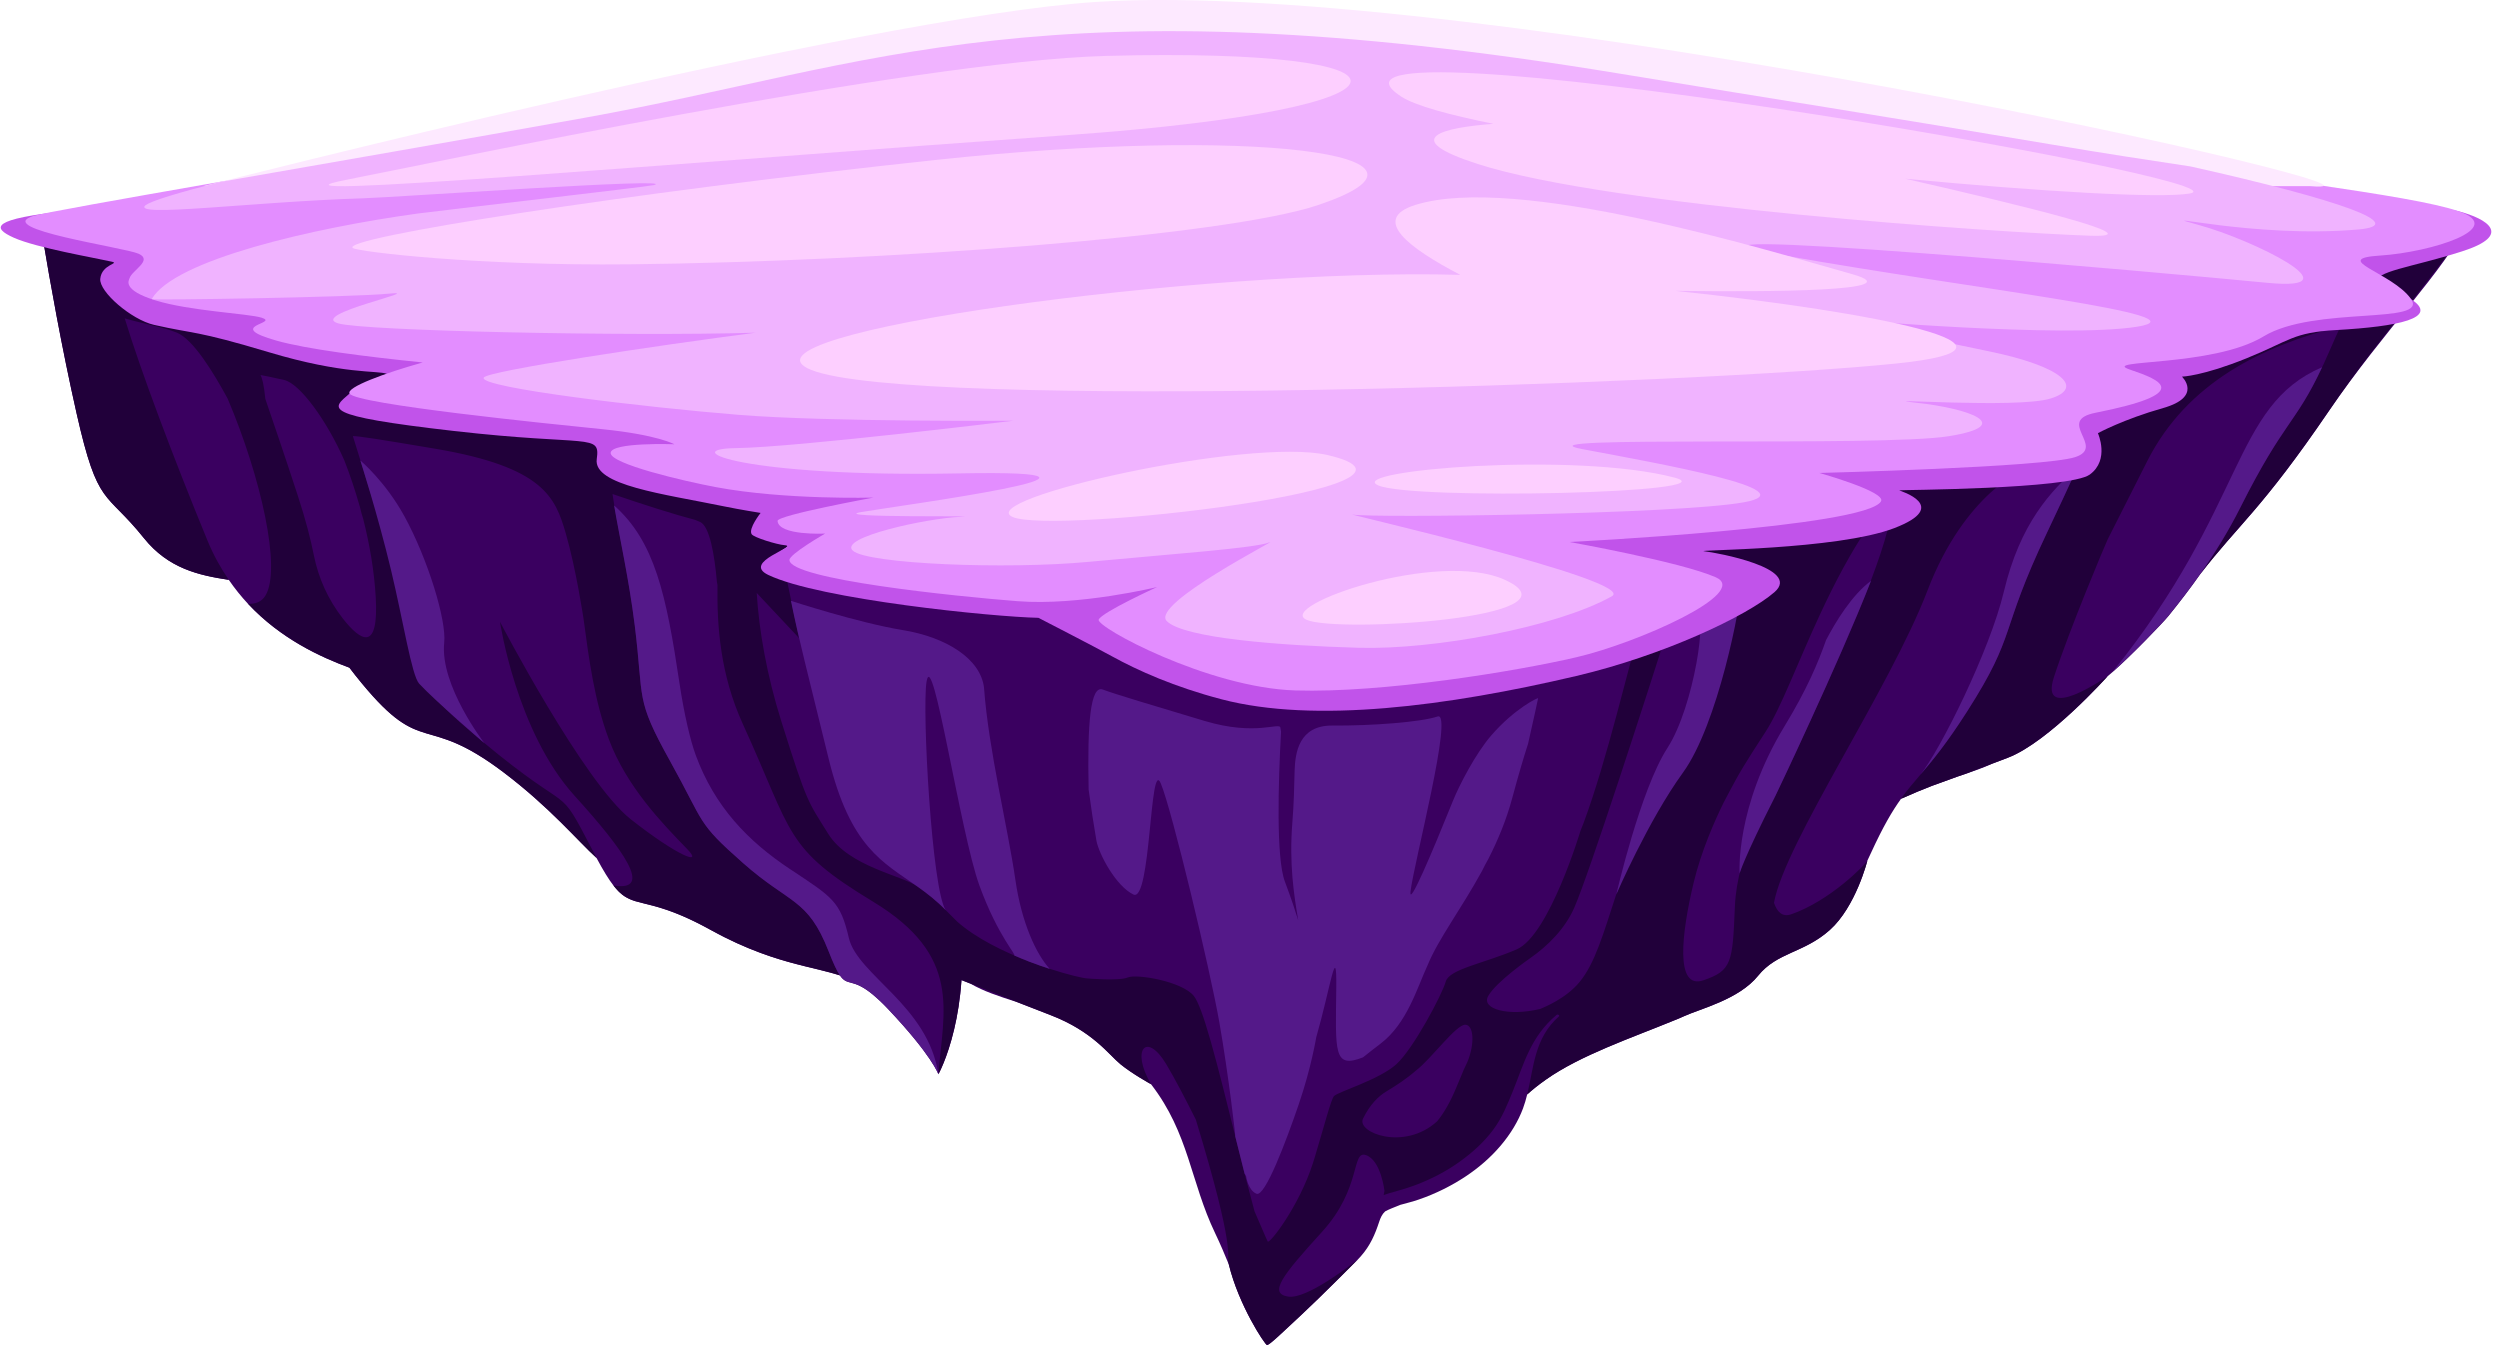 <svg width="136" height="74" viewBox="0 0 136 74" fill="none" xmlns="http://www.w3.org/2000/svg">
<path d="M128.064 13.73C128.542 14.159 129.308 14.69 129.663 15.217C130.634 16.669 124.43 15.648 121.636 17.402C118.842 19.156 112.685 18.769 114.362 19.334C116.039 19.896 117.773 20.605 112.44 21.752C110.232 22.226 112.978 23.644 111.27 24.228C109.562 24.813 97.407 25.275 97.407 25.275C97.407 25.275 101.017 26.273 100.704 26.811C99.862 28.256 83.791 29.274 83.791 29.274C83.791 29.274 89.771 30.299 91.652 31.132C93.534 31.966 87.33 34.831 84 35.662C80.673 36.493 73.469 37.783 68.747 37.694C64.025 37.605 58.034 34.3 58.21 33.893C58.388 33.486 61.419 32.048 61.419 32.048C61.419 32.048 57.19 33.153 53.841 32.926C50.491 32.699 41.587 31.87 41.569 30.797C41.562 30.472 43.537 29.305 43.537 29.305C43.537 29.305 41.016 29.463 40.982 28.631C40.969 28.316 46.202 27.273 46.202 27.273C46.202 27.273 41.42 27.471 37.708 26.8C35.969 26.484 32.964 25.546 33.013 24.937C33.062 24.331 35.514 24.444 35.514 24.444C35.514 24.444 34.623 23.928 31.64 23.655C28.657 23.381 19.499 22.368 19.163 21.779C18.968 21.436 19.948 20.681 22.02 20.069C18.886 19.78 15.741 19.403 14.15 18.958C11.276 18.156 14.372 18.004 13.368 17.693C12.362 17.38 6.145 16.024 6.285 15.588C6.423 15.153 7.593 14.577 6.809 14.226C6.376 14.03 4.024 13.661 2.378 13.243C2.689 15.108 3.346 18.86 4.173 22.512C5.334 27.642 5.73 26.653 7.829 29.274C9.161 30.936 10.819 31.297 12.447 31.546C12.775 32.021 13.126 32.457 13.493 32.85C15.276 34.758 17.435 35.744 19.008 36.325C19.206 36.587 19.428 36.869 19.686 37.18C23.033 41.232 23.062 38.747 27.38 42.008C29.905 43.915 31.422 45.742 32.455 46.681C32.822 47.365 33.113 47.839 33.373 48.174C33.388 48.194 33.401 48.21 33.415 48.225C33.441 48.259 33.466 48.29 33.492 48.319C33.508 48.336 33.523 48.354 33.539 48.372C33.561 48.396 33.584 48.421 33.606 48.445C33.621 48.461 33.637 48.479 33.652 48.494C33.677 48.519 33.703 48.543 33.728 48.565C33.797 48.628 33.832 48.657 33.868 48.683C33.934 48.732 33.957 48.748 33.979 48.761C34.05 48.805 34.072 48.819 34.094 48.83C34.17 48.872 34.199 48.885 34.228 48.899C34.25 48.91 34.272 48.919 34.294 48.928C34.319 48.937 34.341 48.948 34.365 48.957C34.385 48.963 34.405 48.972 34.425 48.979C34.445 48.986 34.465 48.992 34.487 49.001C34.51 49.008 34.532 49.014 34.554 49.023C34.874 49.117 35.174 49.179 35.547 49.279C35.625 49.299 35.685 49.317 35.745 49.334C35.851 49.366 35.913 49.383 35.976 49.403C36.096 49.441 36.176 49.468 36.258 49.495C36.347 49.526 36.424 49.552 36.504 49.583C36.529 49.592 36.553 49.601 36.58 49.612C36.644 49.637 36.711 49.661 36.778 49.688C36.806 49.699 36.833 49.71 36.862 49.721C36.94 49.752 37.022 49.786 37.104 49.821C37.255 49.886 37.359 49.932 37.466 49.981C37.493 49.992 37.519 50.006 37.546 50.019C37.628 50.057 37.713 50.099 37.799 50.141C37.837 50.159 37.875 50.179 37.913 50.197C37.997 50.239 38.081 50.281 38.17 50.328C38.206 50.346 38.241 50.366 38.279 50.384C38.404 50.448 38.53 50.517 38.663 50.59C39.674 51.151 40.585 51.551 41.409 51.853C42.115 52.113 42.755 52.3 43.339 52.453C43.535 52.504 43.723 52.551 43.905 52.595C44.179 52.662 44.441 52.724 44.69 52.786C44.856 52.826 45.016 52.869 45.172 52.911C45.354 52.96 45.529 53.011 45.698 53.066C46.12 53.68 46.362 53.182 47.484 54.105C47.744 54.322 47.999 54.56 48.294 54.871C50.713 57.425 51.051 58.441 51.051 58.441C51.051 58.441 51.531 57.588 51.906 56.001C52.082 55.263 52.235 54.365 52.306 53.32C52.453 53.378 52.624 53.444 52.812 53.52C53.499 53.922 54.347 54.202 55.28 54.498C55.884 54.736 56.517 54.983 57.137 55.22C59.458 56.109 60.307 57.37 60.958 57.901C61.595 58.421 62.583 58.966 62.617 58.983C64.682 61.651 64.758 64.28 66.102 67.083C66.375 67.655 66.622 68.23 66.848 68.788C67.386 71.009 68.803 73.138 68.921 73.171C69.038 73.205 69.798 72.454 70.815 71.511C71.832 70.569 73.856 68.528 73.856 68.528C73.889 68.486 73.96 68.417 74.025 68.346C74.544 67.759 74.804 67.146 75.024 66.474C75.098 66.25 75.184 66.052 75.353 65.899C75.562 65.783 75.833 65.683 76.173 65.545C76.508 65.452 76.85 65.37 77.177 65.256C78.096 64.941 78.956 64.509 79.711 64.011C81.199 63.031 82.323 61.711 82.852 60.297C82.943 60.05 83.016 59.799 83.078 59.541C83.341 59.301 83.667 59.037 84.094 58.735C85.975 57.405 88.765 56.461 91.024 55.532C91.23 55.454 91.432 55.365 91.619 55.28C92.499 54.878 94.595 54.376 95.637 53.084C96.679 51.793 98.123 51.859 99.537 50.597C100.952 49.334 101.583 46.823 101.583 46.823C101.645 46.689 101.712 46.551 101.779 46.405C102.436 44.971 102.934 44.124 103.416 43.455C104.06 43.166 104.611 42.94 105.099 42.751C105.153 42.731 105.675 42.546 106.465 42.255C106.654 42.191 106.834 42.128 107.005 42.07C107.5 41.901 107.929 41.748 108.367 41.548C108.647 41.441 108.938 41.333 109.233 41.219C111.459 40.368 114.657 36.787 114.657 36.787C114.753 36.705 114.855 36.618 114.95 36.536C115.87 35.74 117.64 33.908 117.947 33.533C118.546 32.797 119.131 32.035 119.69 31.241C121.816 28.487 123.018 27.753 126.707 22.339C129.61 18.078 133.093 14.572 134.139 12.236C133.235 12.661 129.979 12.605 128.708 12.77C128.493 12.799 127.198 12.945 128.078 13.732L128.064 13.73Z" fill="#3A0060"/>
<path d="M111.269 24.228C109.561 24.813 97.407 25.275 97.407 25.275C97.407 25.275 101.016 26.273 100.703 26.811C99.861 28.256 83.791 29.274 83.791 29.274C83.791 29.274 89.475 30.25 91.498 31.072C91.378 30.621 91.056 30.119 90.685 29.667C91.589 29.919 94.324 30.419 94.794 31.281C95.014 31.686 94.244 32.959 93.93 34.473C92.22 40.054 89.475 43.915 87.922 48.657C87.211 50.828 86.767 52.404 85.93 53.42C85.181 54.329 84.013 54.787 83.793 54.885C82.047 55.307 80.561 54.889 80.957 54.184C81.398 53.398 83.242 52.124 83.242 52.124C84.21 51.448 85.137 50.526 85.641 49.377C86.474 47.469 89.532 37.976 90.918 33.633L90.974 33.67C90.974 33.67 91.112 33.15 91.321 32.428C90.847 32.801 90.159 33.208 89.368 33.608C88.551 36.387 87.438 41.281 86.152 44.758C86.096 44.907 86.038 45.051 85.979 45.193C85.99 45.167 84.275 50.882 82.511 51.644C80.748 52.408 78.837 52.713 78.649 53.398C78.46 54.082 76.894 57.05 75.961 57.894C75.03 58.739 72.794 59.39 72.571 59.626C72.409 59.797 72.049 61.211 71.563 62.82C71.543 62.885 71.523 62.953 71.501 63.027C71.494 63.047 71.487 63.067 71.481 63.089C71.47 63.124 71.459 63.16 71.448 63.193C71.439 63.222 71.43 63.251 71.421 63.282C70.661 65.641 69.055 67.697 68.964 67.537C68.893 67.415 68.502 66.47 68.247 65.899C68.011 65.016 67.782 64.151 67.703 63.836C67.514 63.1 67.087 61.375 66.947 60.813C66.932 60.753 66.918 60.693 66.903 60.633C66.403 58.623 65.954 56.874 65.577 55.689C65.497 55.436 65.419 55.207 65.344 55.007C65.197 54.614 65.064 54.331 64.946 54.182C64.304 53.382 61.828 52.969 61.352 53.173C60.877 53.378 59.153 53.227 59.153 53.227C58.931 53.218 58.127 53.035 57.103 52.702C56.748 52.586 56.366 52.453 55.972 52.302C54.611 51.779 53.107 51.048 52.085 50.148C51.872 49.939 51.659 49.726 51.441 49.506C50.93 48.983 50.417 48.588 49.913 48.23C49.122 47.632 46.17 47.156 45.055 45.36C43.94 43.564 43.925 43.76 42.503 39.236C41.712 36.722 41.288 34.286 41.166 32.257C41.663 32.792 43.467 34.709 43.467 34.709L42.792 31.477C42.045 31.263 41.57 31.032 41.566 30.79C41.559 30.465 43.534 29.298 43.534 29.298C43.534 29.298 41.013 29.456 40.979 28.625C40.966 28.309 46.199 27.267 46.199 27.267C46.199 27.267 41.417 27.465 37.705 26.793C35.966 26.478 33.052 25.569 33.101 24.959C33.15 24.353 35.511 24.439 35.511 24.439C35.511 24.439 34.62 23.924 31.637 23.65C28.654 23.377 19.496 22.439 19.161 21.85C18.965 21.508 19.945 20.676 22.017 20.065C18.883 19.776 15.738 19.398 14.147 18.953C11.273 18.151 14.369 18 13.366 17.689C12.359 17.375 6.142 16.019 6.282 15.584C6.42 15.148 7.59 14.572 6.806 14.221C6.373 14.026 4.021 13.657 2.375 13.239C2.686 15.104 3.343 18.856 4.17 22.508C5.331 27.638 5.727 26.649 7.826 29.269C9.159 30.932 10.816 31.292 12.444 31.541C12.006 30.905 11.611 30.196 11.282 29.394C9.401 24.826 7.644 20.14 6.784 17.318C7.713 17.598 8.814 17.771 9.621 18.096C10.509 18.456 11.606 20.254 12.382 21.681C14.196 25.949 15.327 30.961 14.436 32.406C14.229 32.739 13.903 32.868 13.494 32.844C15.278 34.751 17.437 35.738 19.009 36.318C19.207 36.58 19.429 36.862 19.687 37.174C23.034 41.226 23.063 38.741 27.381 42.002C29.907 43.909 31.424 45.736 32.457 46.674C32.399 46.567 32.341 46.458 32.281 46.343C30.189 42.335 31.408 44.647 26.195 40.294C20.982 35.942 23.592 36.931 20.957 29.205C20.653 28.314 20.398 27.549 20.176 26.873C20.047 26.466 19.254 23.906 19.196 23.724C19.512 23.721 20.584 23.888 23.69 24.413C29.571 25.409 30.209 27.062 30.773 28.998C31.337 30.932 31.744 33.659 31.744 33.659C32.039 35.858 32.337 38.123 33.123 40.221C34.085 42.791 36.022 44.787 37.392 46.198C38.278 47.112 36.881 46.589 34.314 44.569C31.746 42.548 27.199 33.826 27.199 33.826C27.199 33.826 28.083 39.792 31.266 43.3C33.894 46.196 35.6 48.536 33.372 48.17C33.387 48.19 33.401 48.205 33.414 48.221C33.441 48.254 33.465 48.285 33.492 48.314C33.507 48.332 33.523 48.35 33.538 48.367C33.561 48.392 33.583 48.416 33.605 48.441C33.62 48.456 33.636 48.474 33.652 48.49C33.676 48.514 33.703 48.539 33.727 48.561C33.796 48.623 33.832 48.652 33.865 48.679C33.931 48.728 33.954 48.743 33.976 48.757C34.047 48.801 34.069 48.814 34.092 48.825C34.167 48.868 34.198 48.881 34.227 48.894C34.249 48.905 34.271 48.914 34.294 48.923C34.318 48.934 34.34 48.943 34.365 48.952C34.385 48.959 34.405 48.968 34.425 48.974C34.445 48.981 34.467 48.988 34.487 48.997C34.509 49.003 34.531 49.01 34.553 49.019C34.873 49.112 35.173 49.174 35.546 49.274C35.624 49.294 35.684 49.312 35.744 49.33C35.851 49.361 35.913 49.379 35.973 49.399C36.093 49.437 36.173 49.463 36.255 49.49C36.344 49.521 36.422 49.548 36.501 49.577C36.526 49.586 36.55 49.594 36.577 49.606C36.641 49.63 36.708 49.654 36.775 49.681C36.801 49.692 36.83 49.703 36.859 49.715C36.937 49.746 37.019 49.779 37.101 49.815C37.252 49.879 37.357 49.926 37.463 49.975C37.49 49.986 37.517 49.999 37.543 50.012C37.625 50.05 37.71 50.09 37.794 50.132C37.832 50.15 37.87 50.17 37.907 50.188C37.99 50.23 38.076 50.272 38.163 50.319C38.198 50.339 38.236 50.357 38.274 50.377C38.398 50.441 38.525 50.51 38.658 50.584C39.609 51.11 40.471 51.495 41.255 51.791C41.424 51.855 41.59 51.915 41.75 51.971C41.863 52.011 41.977 52.048 42.088 52.084C43.303 52.48 44.313 52.673 45.166 52.904C45.349 52.953 45.524 53.004 45.693 53.06C45.533 52.826 45.346 52.435 45.075 51.742C43.942 48.848 42.97 49.199 40.422 46.947C37.874 44.696 38.385 44.869 36.459 41.408C34.533 37.947 35.044 38.118 34.533 34.015C34.182 31.197 33.574 28.643 33.321 26.875C34.969 27.44 36.764 28.011 37.803 28.278C37.901 28.318 38.005 28.358 38.09 28.396C38.607 28.638 38.869 30.176 39 31.654C39.005 31.706 39.02 31.768 39.031 31.826C39 34.039 39.176 36.685 40.413 39.392C43.169 45.427 42.648 46.114 47.499 49.054C52.35 51.995 51.326 54.974 51.048 58.432C51.048 58.432 51.528 57.579 51.903 55.992C52.079 55.254 52.232 54.356 52.303 53.311C52.452 53.369 52.621 53.435 52.809 53.511C53.46 53.769 54.335 54.118 55.277 54.489C55.881 54.727 56.514 54.974 57.134 55.211C59.455 56.101 60.304 57.361 60.955 57.892C61.592 58.412 62.581 58.957 62.614 58.975C61.508 57.105 62.365 56.1 63.433 57.874C63.909 58.666 64.484 59.773 65.053 60.906C67.272 68.21 66.701 68.172 66.847 68.779C67.385 71.002 68.802 73.129 68.922 73.163C69.04 73.196 69.799 72.445 70.817 71.502C71.834 70.56 73.858 68.519 73.858 68.519C73.513 68.793 71.085 70.695 70.077 70.535C68.998 70.364 69.731 69.415 71.914 67.017C74.097 64.618 73.5 62.551 74.315 62.84C75.13 63.129 75.315 64.785 75.315 64.785C75.301 64.863 75.286 64.936 75.27 65.012C75.368 64.976 75.466 64.941 75.57 64.912C76.048 64.781 76.516 64.647 76.974 64.478C77.865 64.145 78.677 63.718 79.395 63.205C80.112 62.693 80.739 62.115 81.221 61.471C81.721 60.804 82.005 60.077 82.3 59.355C82.895 57.894 83.258 56.396 84.679 55.211C84.744 55.158 84.866 55.238 84.806 55.291C83.46 56.485 83.44 58.068 83.082 59.535C83.344 59.295 83.671 59.03 84.097 58.728C85.979 57.399 88.768 56.454 91.027 55.525C91.234 55.447 91.436 55.358 91.623 55.274C92.502 54.871 94.599 54.369 95.641 53.078C96.683 51.786 98.126 51.853 99.541 50.59C100.956 49.328 101.587 46.816 101.587 46.816C101.476 47.038 99.55 49.008 97.442 49.737C96.965 49.901 96.678 49.621 96.505 49.112C97.089 45.851 102.815 37.458 104.854 32.126C106.898 26.784 110.15 25.509 110.15 25.509C110.15 25.509 111.409 24.413 111.64 24.033C111.551 24.102 111.44 24.164 111.28 24.219L111.269 24.228ZM19.567 27.531C19.636 27.822 19.7 28.058 19.756 28.22C20.113 29.625 20.356 31.063 20.438 32.459C20.618 35.469 19.643 34.917 18.648 33.644C17.839 32.606 17.321 31.437 17.077 30.221C16.906 29.363 16.64 28.307 16.198 26.956C15.409 24.537 14.845 22.915 14.434 21.701C14.356 20.903 14.256 20.552 14.169 20.401C14.367 20.438 14.756 20.507 15.462 20.672C16.309 20.869 17.761 22.843 18.73 25.042C19.045 25.842 19.323 26.68 19.565 27.533L19.567 27.531ZM79.819 57.785C79.775 57.879 79.728 57.979 79.679 58.086C79.633 58.174 79.608 58.232 79.593 58.279C79.499 58.492 79.402 58.728 79.295 58.99C78.897 59.977 78.524 60.586 78.175 61.004C76.385 62.629 73.78 61.611 74.148 60.853C74.519 60.095 74.984 59.626 75.452 59.352C75.963 59.046 76.521 58.683 77.049 58.221C77.878 57.581 79.213 55.727 79.717 55.745C80.172 55.761 80.241 56.783 79.819 57.788V57.785ZM99.379 37.24C98.009 40.252 97.384 41.597 97.384 41.597L96.534 43.382C96.543 43.222 96.534 43.155 96.5 43.215C96.223 43.702 94.501 46.298 94.377 49.33C94.252 52.364 94.217 52.8 92.662 53.329C91.107 53.856 91.476 50.775 92.133 48.023C92.544 46.305 93.277 44.653 93.768 43.657C93.786 43.624 93.804 43.589 93.822 43.555C93.891 43.422 93.955 43.3 94.017 43.184C94.077 43.068 94.135 42.962 94.19 42.859C94.272 42.706 94.35 42.564 94.426 42.424C94.477 42.33 94.528 42.239 94.581 42.146C94.608 42.099 94.635 42.053 94.663 42.006C94.719 41.91 94.777 41.815 94.837 41.712C95.114 41.255 95.47 40.697 96.045 39.812C96.876 38.536 97.773 36.084 99.017 33.406C99.208 32.995 99.408 32.577 99.617 32.157C99.721 31.948 99.828 31.737 99.937 31.528C100.156 31.108 100.383 30.688 100.623 30.27C101.285 29.118 102.04 28.003 102.891 26.973C103.268 28.509 100.738 34.242 99.372 37.242L99.379 37.24Z" fill="#21003A"/>
<path d="M128.064 13.73C128.541 14.159 129.308 14.69 129.663 15.217C130.634 16.669 124.43 15.648 121.636 17.402C118.841 19.156 112.684 18.769 114.361 19.334C115.634 19.761 116.933 20.274 115.156 20.996C114.999 21.274 114.845 21.554 114.672 21.828C114.654 21.857 114.626 21.881 114.597 21.901C113.857 23.586 112.749 26.049 111.358 28.974C108.704 34.557 109.768 34.391 107.007 38.71C105.876 40.477 105.114 41.388 104.477 42.133C104.093 42.584 103.753 42.975 103.406 43.458C104.05 43.169 104.601 42.942 105.09 42.753C105.143 42.733 105.665 42.548 106.456 42.257C106.645 42.193 106.825 42.13 106.996 42.073C107.42 41.902 107.873 41.733 108.357 41.55C108.637 41.444 108.928 41.335 109.224 41.221C111.449 40.37 114.648 36.789 114.648 36.789C114.557 36.851 110.903 39.385 111.736 36.829C112.578 34.244 114.539 29.581 114.661 29.336C115.281 28.105 115.987 26.702 116.82 25.064C118.988 20.803 123.059 18.831 127.329 17.744C127.153 18.12 126.962 18.545 126.753 19.027C124.947 23.201 124.485 22.412 121.862 27.636C121.216 28.921 120.474 30.114 119.679 31.241C121.804 28.487 123.006 27.754 126.696 22.339C129.821 17.751 133.121 14.375 134.09 12.252C133.184 12.668 129.952 12.608 128.695 12.77C128.479 12.799 127.184 12.945 128.064 13.732V13.73Z" fill="#21003A"/>
<path d="M114.937 36.533C115.856 35.738 117.626 33.906 117.933 33.531C118.533 32.795 119.117 32.032 119.677 31.239C120.472 30.112 121.214 28.918 121.86 27.634C124.263 22.85 124.854 23.106 126.322 19.976C121.409 22.085 122.2 27.531 114.937 36.533Z" fill="#541989"/>
<path d="M104.477 42.131C105.114 41.386 105.876 40.475 107.006 38.708C109.767 34.389 108.706 34.556 111.358 28.972C111.969 27.687 112.524 26.491 113.019 25.411C111.56 26.72 109.896 28.459 109.008 32.193C108.246 35.391 105.549 40.806 104.477 42.129V42.131Z" fill="#541989"/>
<path d="M42.998 47.294C40.693 45.765 38.878 43.889 37.845 41.073C37.55 40.266 37.217 38.846 36.968 37.192C36.242 32.335 35.622 29.463 33.407 27.496C33.698 29.219 34.218 31.521 34.529 34.018C35.04 38.121 34.529 37.95 36.455 41.411C38.38 44.871 37.87 44.7 40.42 46.95C42.967 49.202 43.94 48.85 45.073 51.744C45.344 52.438 45.531 52.829 45.69 53.062C46.112 53.676 46.355 53.178 47.476 54.1C47.736 54.318 47.992 54.556 48.287 54.867C50.706 57.421 51.044 58.437 51.044 58.437C50.504 54.718 46.648 53.036 46.179 51.031C45.71 49.026 45.306 48.824 43.001 47.294H42.998Z" fill="#541989"/>
<path d="M93.418 32.704C93.055 32.966 92.658 33.202 92.249 33.426C92.936 33.102 92.171 38.428 90.706 40.693C89.235 42.964 87.927 48.659 87.927 48.659C87.927 48.659 89.662 44.638 91.554 42.029C93.446 39.421 94.721 32.906 94.755 31.61C94.755 31.61 93.893 32.359 93.42 32.704H93.418Z" fill="#541989"/>
<path d="M97.076 39.51C94.39 43.926 94.635 47.514 94.635 47.514C94.635 47.514 94.864 46.683 96.534 43.395C96.589 43.284 99.977 36.191 101.785 31.597C100.745 32.359 99.859 33.826 99.337 34.822C98.919 36.016 98.309 37.483 97.076 39.51Z" fill="#541989"/>
<path d="M21.991 28.07C20.962 26.191 19.601 25.049 19.601 25.049C19.601 25.049 20.534 27.936 21.271 31.008C21.937 33.784 22.395 36.745 22.801 37.19C23.661 38.123 26.355 40.433 26.355 40.433C26.355 40.433 23.919 37.287 24.165 34.962C24.294 33.744 23.285 30.432 21.993 28.07H21.991Z" fill="#541989"/>
<path d="M68.356 64.941C68.82 65.121 69.957 62.104 70.648 60.086C71.339 58.068 71.601 56.438 71.601 56.438C72.383 53.718 72.723 51.128 72.694 53.729C72.654 57.245 72.527 58.157 74.149 57.519C74.466 57.265 74.788 57.012 75.111 56.767C76.552 55.669 77.096 53.72 77.665 52.5C78.243 51.086 79.5 49.43 80.619 47.385C80.728 47.163 80.846 46.936 80.975 46.709C81.485 45.705 81.945 44.611 82.267 43.409C82.612 42.126 82.898 41.168 83.127 40.459C83.431 39.121 83.667 38.032 83.673 37.987C83.682 37.927 82.389 38.55 81.13 40.001C80.262 41.001 79.38 42.731 79.055 43.531C77.883 46.432 76.637 49.377 76.732 48.501C76.892 47.032 79.095 38.667 78.205 38.976C77.314 39.283 74.589 39.488 72.483 39.47C70.644 39.454 70.462 40.975 70.428 41.899C70.404 42.753 70.391 43.693 70.306 44.722C70.122 47.027 70.395 48.688 70.624 50.068C70.486 49.617 70.255 48.91 69.895 47.952C69.415 46.669 69.538 42.535 69.689 39.803C69.671 39.708 69.658 39.63 69.655 39.594C69.629 39.257 68.338 40.061 65.537 39.221C62.736 38.381 60.677 37.769 59.995 37.512C59.316 37.254 59.145 39.345 59.222 42.955C59.349 43.904 59.491 44.844 59.647 45.742C59.793 46.485 60.708 48.203 61.657 48.661C62.616 49.126 62.543 41.195 63.145 42.613C63.747 44.031 65.839 52.791 66.337 55.638C66.834 58.483 67.241 61.991 67.194 61.806C67.372 62.518 67.585 63.376 67.705 63.84C67.734 63.892 67.761 63.938 67.787 63.978C67.787 63.978 67.894 64.763 68.358 64.941H68.356Z" fill="#541989"/>
<path d="M53.531 37.418C53.352 35.847 51.488 34.662 49.098 34.275C46.71 33.886 43.034 32.688 43.027 32.686C43.436 34.711 43.949 36.651 45.075 41.261C46.259 46.107 48.029 46.898 49.915 48.232C50.422 48.59 50.935 48.986 51.446 49.51C50.695 48.417 50.151 38.636 50.404 37.085C50.733 35.06 52.236 45.296 53.278 48.166C54.302 50.984 55.393 52.049 55.155 51.969C55.431 52.089 55.706 52.206 55.975 52.309C56.368 52.46 56.75 52.593 57.105 52.709C56.37 51.909 55.573 50.193 55.239 47.877C54.828 45.016 53.782 40.828 53.531 37.421V37.418Z" fill="#541989"/>
<path d="M133.759 11.494C132.217 11.09 73.973 1.621 60.672 2.219C56.323 2.414 3.681 11.468 3.681 11.468C-0.477 11.91 -0.479 12.383 0.76 12.935C2 13.486 5.149 14.024 6.069 14.233C6.562 14.344 5.531 14.351 5.454 15.168C5.387 15.875 7.151 17.393 8.383 17.674C10.647 18.187 10.571 17.947 14.634 19.163C18.696 20.381 20.524 20.148 21.022 20.33C21.517 20.512 19.951 20.59 19.012 21.412C18.075 22.235 17.304 22.601 24.7 23.446C32.099 24.291 32.659 23.555 32.463 24.98C32.268 26.407 36.093 26.867 39.418 27.552C40.258 27.725 41.377 27.903 41.377 27.903C41.377 27.903 40.695 28.763 40.891 29.061C41.006 29.239 42.259 29.625 42.688 29.659C43.503 29.721 40.309 30.566 41.795 31.277C44.58 32.613 54.067 33.562 56.488 33.609C56.488 33.609 59.504 35.158 60.495 35.705C61.899 36.478 63.882 37.367 66.459 38.043C71.505 39.363 78.74 38.421 85.748 36.774C90.488 35.66 95.041 33.509 96.534 32.211C98.026 30.912 93.4 30.066 92.711 29.988C92.022 29.91 99.923 29.928 103.049 28.73C106.174 27.532 103.335 26.698 103.313 26.674C103.291 26.649 112.582 26.618 113.684 25.816C114.785 25.013 114.126 23.564 114.126 23.564C114.126 23.564 115.505 22.813 117.675 22.197C119.845 21.581 118.699 20.49 118.699 20.49C118.699 20.49 119.823 20.459 122.206 19.494C124.59 18.529 124.718 18.087 127.104 17.954C130.434 17.767 132.773 17.305 131.14 16.262C129.507 15.22 129.208 16.138 129.208 15.431C129.208 14.724 131.102 14.579 133.923 13.679C136.744 12.781 135.296 11.901 133.754 11.494H133.759Z" fill="#C153EA"/>
<path d="M129.479 13.903C132.267 13.719 136.42 12.412 133.759 11.494C131.098 10.576 122.493 9.682 111.747 7.875C101.001 6.068 97.765 5.586 88.08 3.992C56.702 -1.178 47.583 3.561 31.8 6.399C18.175 8.849 2.846 11.423 1.813 11.749C-0.417 12.454 6.74 13.45 7.54 13.803C8.339 14.159 7.175 14.708 7.049 15.133C7.011 15.255 6.62 15.771 8.462 16.342C10.319 16.92 13.506 17.055 14.23 17.282C15.249 17.6 12.138 17.711 15.052 18.533C16.664 18.989 19.838 19.396 22.997 19.718C20.929 20.294 18.81 21.076 19.017 21.412C19.37 21.992 29.761 23.043 32.768 23.348C35.776 23.652 36.686 24.168 36.686 24.168C36.686 24.168 33.252 24.041 33.219 24.637C33.186 25.233 37.197 26.173 38.956 26.502C42.706 27.204 47.512 27.069 47.512 27.069C47.512 27.069 42.277 28.029 42.299 28.338C42.355 29.152 44.887 29.027 44.887 29.027C44.887 29.027 42.932 30.147 42.946 30.468C42.992 31.521 51.972 32.441 55.346 32.704C58.723 32.968 62.947 31.934 62.947 31.934C62.947 31.934 59.935 33.308 59.769 33.706C59.6 34.104 65.715 37.416 70.468 37.56C75.22 37.705 82.432 36.529 85.759 35.753C89.084 34.977 95.252 32.243 93.336 31.403C91.421 30.563 85.379 29.485 85.379 29.485C85.379 29.485 101.519 28.68 102.327 27.273C102.627 26.751 98.971 25.729 98.971 25.729C98.971 25.729 111.183 25.422 112.887 24.868C114.59 24.315 111.789 22.892 113.999 22.454C119.335 21.394 117.571 20.681 115.87 20.107C114.168 19.534 120.37 19.987 123.135 18.302C125.901 16.617 132.167 17.691 131.154 16.257C130.141 14.824 126.698 14.083 129.486 13.901L129.479 13.903Z" fill="#E38DFF"/>
<path d="M88.081 5.086C97.765 6.682 101.002 7.164 111.748 8.969C114.335 9.405 116.794 9.785 119.082 10.127H125.684C133.209 10.736 80.285 -1.234 59.641 0.104C47.091 0.918 11.065 10.127 11.065 10.127H16.878C21.554 9.311 26.794 8.393 31.805 7.493C47.589 4.654 56.707 -0.084 88.085 5.086H88.081Z" fill="#FDE9FF"/>
<path d="M7.93 11.149C7.055 11.865 13.6 10.98 19.773 10.787C21.621 10.729 36.932 9.644 35.595 10.065C35.341 10.145 23.52 11.507 22.765 11.611C16.99 12.403 9.464 14.146 8.252 16.273C8.212 16.342 19.153 16.175 21.17 15.973C23.287 15.759 16.732 17.1 18.405 17.593C19.786 18 34.113 18.309 41.117 18.098C35.819 18.782 26.472 20.18 26.312 20.545C26.07 21.094 35.179 22.163 40.15 22.565C45.121 22.965 55.135 22.886 55.135 22.886C55.135 22.886 43.349 24.332 40.05 24.377C36.752 24.421 40.457 25.977 52.154 25.753C63.85 25.528 48.655 27.535 46.832 27.86C45.008 28.185 54.046 28.038 52.236 28.116C50.426 28.194 45.588 29.234 46.396 29.958C47.205 30.683 54.73 30.988 59.215 30.565C63.699 30.143 68.286 29.818 69.046 29.507C69.808 29.194 62.547 32.857 63.473 33.788C64.399 34.719 69.63 35.117 73.933 35.24C77.964 35.353 84.65 34.137 87.684 32.437C89.174 31.603 72.549 27.8 73.597 27.993C74.643 28.187 91.207 27.98 94.854 27.327C98.501 26.673 90.192 25.206 86.094 24.435C81.993 23.663 102.324 24.33 106.024 23.728C109.725 23.125 107.033 22.207 104.252 21.91C101.469 21.612 109.718 22.252 111.557 21.678C113.394 21.105 112.23 19.938 108.166 19.105C104.101 18.271 100.287 17.373 100.287 17.373C100.287 17.373 112.317 18.411 116.26 17.773C120.202 17.135 107.217 15.71 97.115 13.908C86.684 12.045 118.387 14.901 123.354 15.386C128.321 15.868 122.53 13.034 119.6 12.236C116.67 11.438 122.583 12.985 128.296 12.483C131.066 12.238 127.452 10.907 119.169 9.055C116.859 8.711 114.367 8.324 111.748 7.884C101.002 6.077 97.766 5.595 88.082 4.001C56.703 -1.169 47.585 3.57 31.801 6.408C24.955 7.639 17.681 8.9 12.003 9.893C9.711 10.478 8.212 10.931 7.932 11.16L7.93 11.149Z" fill="#F0B3FF"/>
<path d="M76.251 5.268C76.986 5.739 78.783 6.239 81.244 6.737C78.501 6.942 76.031 7.517 80.391 8.922C87.594 11.243 108.824 12.654 113.702 12.823C117.285 12.948 110.148 11.207 103.642 9.722C111.054 10.425 117.478 10.796 119.1 10.531C123.2 9.862 68.872 0.533 76.251 5.268Z" fill="#FDCFFF"/>
<path d="M60.194 3.041C49.619 3.321 22.987 8.98 18.878 9.774C12.66 10.976 36.743 8.869 58.202 7.34C78.359 5.901 78.092 2.567 60.194 3.041Z" fill="#FDCFFF"/>
<path d="M91.1 25.984C85.707 24.551 73.124 25.593 74.972 26.404C76.82 27.218 94.272 26.827 91.1 25.984Z" fill="#FDCFFF"/>
<path d="M81.872 31.546C78.247 29.878 69.422 32.966 71.066 33.713C72.71 34.46 86.352 33.604 81.872 31.546Z" fill="#FDCFFF"/>
<path d="M72.219 24.755C67.965 23.764 52.919 27.164 55.089 28.125C57.259 29.085 79.757 26.509 72.219 24.755Z" fill="#FDCFFF"/>
<path d="M51.002 8.691C33.979 10.507 18.348 12.963 19.203 13.497C19.528 13.699 25.963 14.47 34.279 14.379C47.921 14.228 66.63 12.872 71.73 11.147C79.942 8.371 68.025 6.875 51.002 8.691Z" fill="#FDCFFF"/>
<path d="M91.155 15.822C96.332 15.888 104.062 15.848 100.773 14.919C95.975 13.566 82.499 9.44 77.012 11.143C74.518 11.916 76.679 13.51 79.44 14.953C65.504 14.55 39.232 18.145 44.123 20.121C49.612 22.337 91.977 20.923 103.169 19.774C111.625 18.905 102.152 16.986 91.155 15.824V15.822Z" fill="#FDCFFF"/>
</svg>
